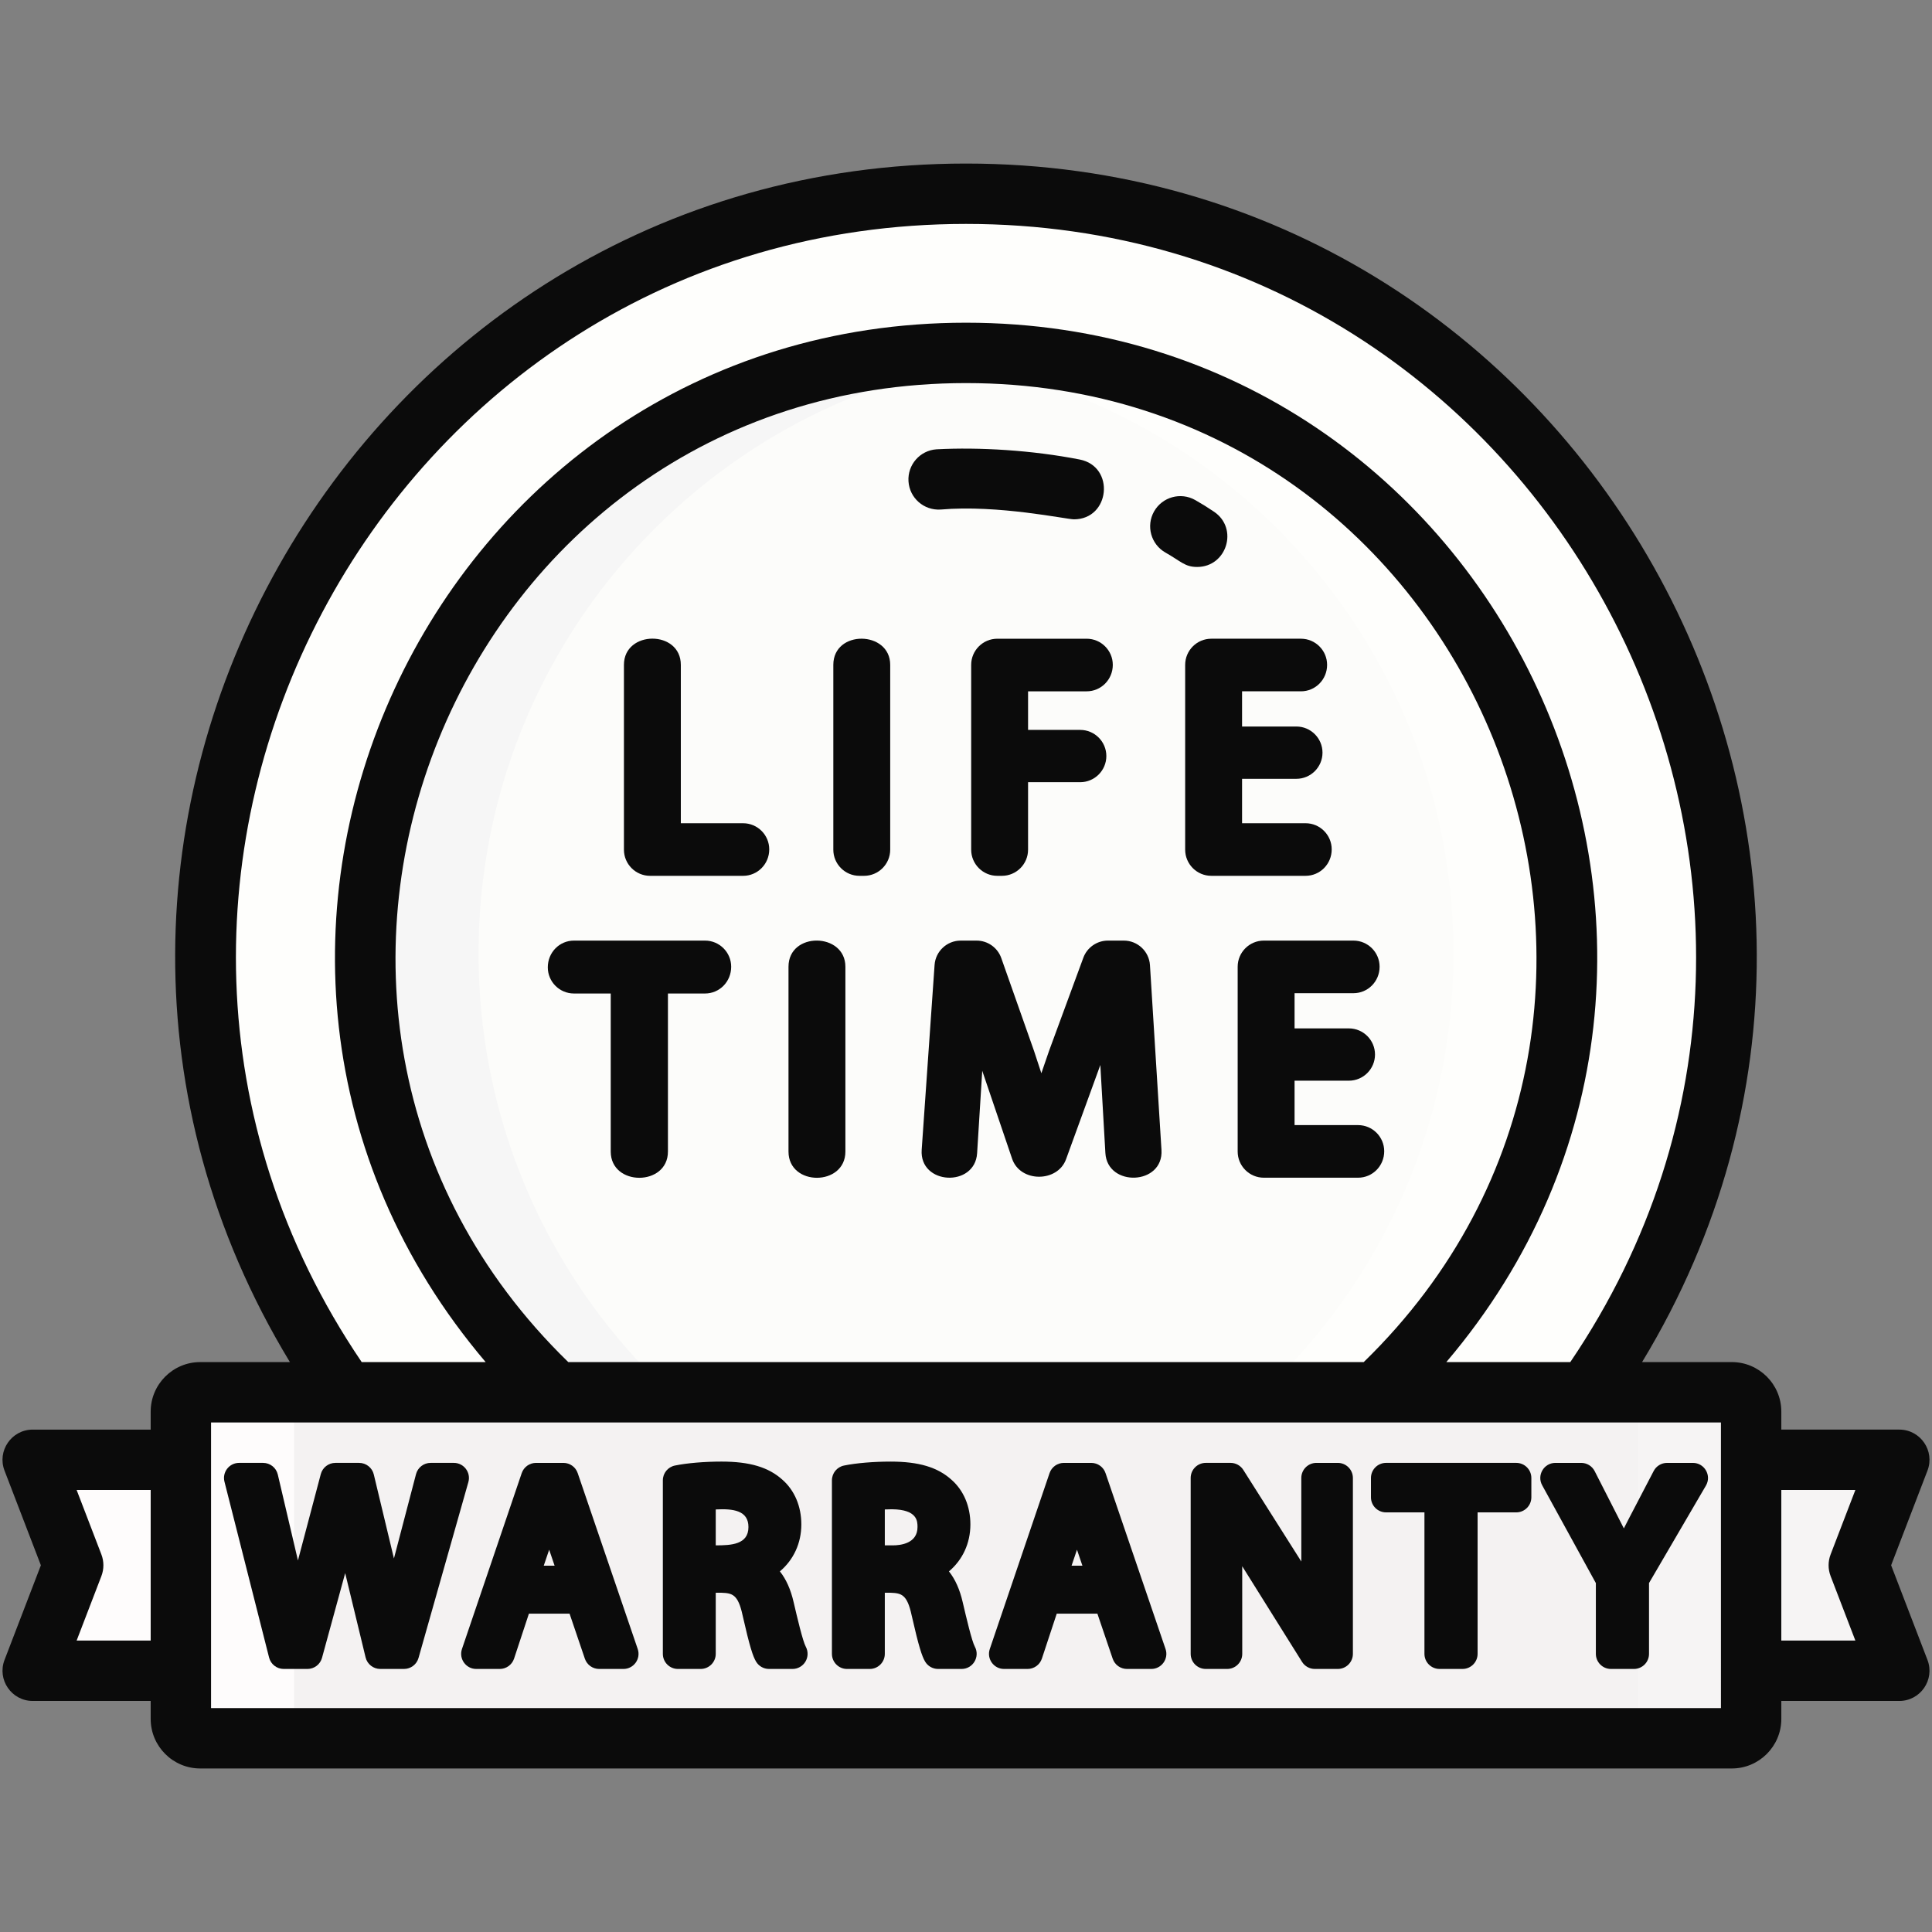 <?xml version="1.0"?>
<svg xmlns="http://www.w3.org/2000/svg" enable-background="new 0 0 256 256" height="512px" viewBox="0 0 256 256" width="512px" class=""><rect x="0" y="0" width="256" height="256" fill="#808080" stroke="none"/><g><circle cx="128" cy="126.343" fill="#f2c300" r="100.672" data-original="#F2C300" class="" data-old_color="#f2c300" style="fill:#FEFEFC"/><circle cx="128" cy="126.343" fill="#f9d335" r="79.587" data-original="#F9D335" class="" data-old_color="#f9d335" style="fill:#FCFCFA"/><path d="m135.5 205.58c-2.47.23-4.97.35-7.5.35-43.95 0-79.59-35.63-79.59-79.59 0-43.95 35.64-79.58 79.59-79.58 2.53 0 5.03.12 7.5.35-40.43 3.78-72.09 37.81-72.09 79.23 0 41.43 31.66 75.46 72.09 79.24z" fill="#f9e27d" data-original="#F9E27D" class="" data-old_color="#f9e27d" style="fill:#F6F6F6"/><path d="m207.59 126.34c0 43.96-35.64 79.59-79.59 79.59-2.53 0-5.03-.12-7.5-.35 40.43-3.78 72.09-37.81 72.09-79.24 0-41.42-31.66-75.45-72.09-79.23 2.47-.23 4.97-.35 7.5-.35 43.95 0 79.59 35.63 79.59 79.58z" fill="#f2c300" data-original="#F2C300" class="" data-old_color="#f2c300" style="fill:#FEFEFC"/><path d="m229.472 230.329h-202.944c-1.415 0-2.562-1.147-2.562-2.562v-40.723c0-1.415 1.147-2.562 2.562-2.562h202.944c1.415 0 2.562 1.147 2.562 2.562v40.723c0 1.415-1.147 2.562-2.562 2.562z" fill="#44c7b6" data-original="#44C7B6" class="" data-old_color="#44c7b6" style="fill:#F4F2F2"/><path d="m4.333 193.429 5.368 13.977-5.368 13.976h19.633v-9.176-9.6-9.177z" fill="#4bdbc3" data-original="#4BDBC3" class="" data-old_color="#4bdbc3" style="fill:#FEFCFC"/><path d="m251.667 221.382-5.368-13.976 5.368-13.977h-19.633v9.177 9.599 9.177z" fill="#3bb2a0" data-original="#3BB2A0" class="" data-old_color="#3bb2a0" style="fill:#F6F4F4"/><path d="m41.53 230.33h-15c-1.42 0-2.56-1.15-2.56-2.56v-40.73c0-1.41 1.14-2.56 2.56-2.56h15c-1.42 0-2.56 1.15-2.56 2.56v40.73c0 1.41 1.14 2.56 2.56 2.56z" fill="#4bdbc3" data-original="#4BDBC3" class="" data-old_color="#4bdbc3" style="fill:#FEFCFC"/><path d="m232.03 187.04v40.73c0 1.41-1.14 2.56-2.56 2.56h-15c1.42 0 2.56-1.15 2.56-2.56v-40.73c0-1.41-1.14-2.56-2.56-2.56h15c1.42 0 2.56 1.15 2.56 2.56z" fill="#3bb2a0" data-original="#3BB2A0" class="" data-old_color="#3bb2a0" style="fill:#F6F4F4"/><g fill="#5f266d"><path d="m250.584 207.406 4.817-12.543c1.006-2.618-.932-5.434-3.734-5.434h-15.633v-2.385c0-3.618-2.943-6.562-6.562-6.562h-11.887c42.049-69.324-8.114-158.811-89.585-158.811-81.424 0-131.664 89.438-89.586 158.813h-11.886c-3.618 0-6.562 2.943-6.562 6.562v2.385h-15.633c-2.805 0-4.739 2.818-3.734 5.434l4.817 12.543-4.817 12.543c-1.005 2.618.932 5.434 3.734 5.434h15.633v2.385c0 3.618 2.943 6.562 6.562 6.562h202.944c3.618 0 6.562-2.943 6.562-6.562v-2.385h15.633c2.805 0 4.739-2.818 3.734-5.434zm-230.618 9.977h-9.812l3.281-8.543c.354-.923.354-1.944 0-2.867l-3.281-8.543h9.812zm108.034-187.712c77.567 0 123.26 87.123 80.072 150.813h-16.426c46.083-54.245 7.359-137.723-63.646-137.723-71.152 0-109.606 83.623-63.647 137.723h-16.425c-43.176-63.673 2.488-150.813 80.072-150.813zm52.701 150.812h-105.402c-48.361-47.05-15.041-129.722 52.701-129.722 67.752 0 101.057 82.677 52.701 129.722zm47.333 45.846h-200.068c0-13.799 0-24.042 0-37.846h200.067c.001 13.8.001 24.042.001 37.846zm14.531-17.489 3.281 8.543h-9.812v-19.953h9.812l-3.281 8.543c-.354.923-.354 1.944 0 2.867z" data-original="#5F266D" class="active-path" style="fill:#0B0B0B" data-old_color="#5F266D"/><path d="m35.656 219.637c.225.887 1.023 1.508 1.938 1.508h3.146c.901 0 1.691-.603 1.929-1.473l3.07-11.225 2.704 11.168c.217.897 1.021 1.529 1.944 1.529h3.146c.895 0 1.68-.594 1.924-1.455l6.604-23.305c.362-1.276-.599-2.545-1.924-2.545h-3.077c-.91 0-1.705.613-1.935 1.493l-2.926 11.173-2.669-11.133c-.216-.899-1.02-1.533-1.945-1.533h-3.145c-.908 0-1.701.611-1.934 1.488l-3.027 11.437-2.669-11.382c-.212-.903-1.019-1.543-1.947-1.543h-3.182c-1.302 0-2.259 1.227-1.938 2.492z" data-original="#5F266D" class="active-path" style="fill:#0B0B0B" data-old_color="#5F266D"/><path d="m63.107 221.145h3.112c.863 0 1.628-.554 1.899-1.373l1.966-5.957h5.385l2.029 5.974c.275.811 1.037 1.356 1.894 1.356h3.216c1.372 0 2.335-1.352 1.893-2.646l-7.953-23.305c-.276-.811-1.037-1.354-1.893-1.354h-3.631c-.856 0-1.618.546-1.894 1.356l-7.918 23.305c-.438 1.294.523 2.644 1.895 2.644zm9.66-15.799.721 2.117h-1.438z" data-original="#5F266D" class="active-path" style="fill:#0B0B0B" data-old_color="#5F266D"/><path d="m89.832 221.145h3.008c1.104 0 2-.896 2-2v-8.097h.76c1.426.054 2.198.21 2.793 2.971.949 4.202 1.37 5.43 1.776 6.13.358.616 1.017.996 1.73.996h3.111c.704 0 1.356-.37 1.717-.975.361-.604.378-1.354.044-1.973-.406-.756-1.132-3.854-1.609-5.895-.384-1.682-.994-3.046-1.823-4.086 1.802-1.521 2.842-3.722 2.842-6.223 0-2.391-.891-4.495-2.492-5.909-1.849-1.672-4.342-2.417-8.083-2.417-2.266 0-4.575.196-6.177.525-.93.19-1.598 1.01-1.598 1.959v22.992c.001 1.106.896 2.002 2.001 2.002zm5.008-21.136c2.336-.123 4.333.144 4.333 2.333 0 2.328-2.302 2.426-4.333 2.426z" data-original="#5F266D" class="active-path" style="fill:#0B0B0B" data-old_color="#5F266D"/><path d="m112.234 221.145h3.008c1.104 0 2-.896 2-2v-8.097h.759c1.427.054 2.199.21 2.793 2.972.951 4.202 1.371 5.429 1.775 6.127.357.618 1.017.998 1.731.998h3.112c1.515 0 2.476-1.622 1.76-2.949-.405-.751-1.13-3.852-1.608-5.894-.385-1.681-.995-3.045-1.823-4.085 1.801-1.521 2.841-3.722 2.841-6.223 0-2.391-.89-4.494-2.491-5.909-1.849-1.672-4.342-2.417-8.084-2.417-2.267 0-4.576.196-6.176.525-.93.191-1.597 1.01-1.597 1.959v22.992c0 1.105.896 2.001 2 2.001zm5.008-21.136c.279-.015.597-.024.952-.024 3.381.037 3.381 1.604 3.381 2.357 0 2.189-2.277 2.426-3.256 2.426h-1.077z" data-original="#5F266D" class="active-path" style="fill:#0B0B0B" data-old_color="#5F266D"/><path d="m133.046 221.145h3.111c.863 0 1.628-.554 1.899-1.373l1.968-5.957h5.385l2.029 5.974c.275.811 1.037 1.356 1.894 1.356h3.216c1.369 0 2.335-1.349 1.893-2.646l-7.952-23.305c-.276-.811-1.038-1.354-1.893-1.354h-3.631c-.856 0-1.618.546-1.894 1.356l-7.918 23.305c-.441 1.294.521 2.644 1.893 2.644zm9.659-15.801.721 2.119h-1.438z" data-original="#5F266D" class="active-path" style="fill:#0B0B0B" data-old_color="#5F266D"/><path d="m159.769 221.145h2.835c1.104 0 2-.896 2-2 0-10.84.001-10.551-.004-11.612.417.675.015.028 7.927 12.673.366.585 1.006.939 1.695.939h3.043c1.104 0 2-.896 2-2v-23.305c0-1.104-.896-2-2-2h-2.836c-1.104 0-2 .896-2 2 0 9.682-.002 10.081.003 11.072-.18-.288-7.507-11.856-7.689-12.143-.367-.579-1.004-.93-1.689-.93h-3.285c-1.104 0-2 .896-2 2v23.305c0 1.105.896 2.001 2 2.001z" data-original="#5F266D" class="active-path" style="fill:#0B0B0B" data-old_color="#5F266D"/><path d="m183.658 200.398h5.088v18.746c0 1.104.896 2 2 2h3.043c1.104 0 2-.896 2-2v-18.746h5.123c1.104 0 2-.896 2-2v-2.559c0-1.104-.896-2-2-2h-17.254c-1.104 0-2 .896-2 2v2.559c0 1.105.895 2 2 2z" data-original="#5F266D" class="active-path" style="fill:#0B0B0B" data-old_color="#5F266D"/><path d="m211.46 209.769v9.376c0 1.104.896 2 2 2h3.043c1.104 0 2-.896 2-2v-9.383l7.542-12.913c.778-1.333-.186-3.009-1.727-3.009h-3.424c-.745 0-1.429.414-1.773 1.075-4.634 8.888-2.948 5.651-3.952 7.603-.434-.869-.583-1.154-3.868-7.587-.342-.67-1.03-1.091-1.781-1.091h-3.423c-1.522 0-2.482 1.635-1.753 2.962z" data-original="#5F266D" class="active-path" style="fill:#0B0B0B" data-old_color="#5F266D"/><path d="m98.465 109.083h-8.251v-20.985c0-4.646-7.539-4.619-7.539 0v24.49c0 1.91 1.554 3.464 3.464 3.464h12.326c1.91 0 3.464-1.554 3.464-3.506 0-1.91-1.554-3.463-3.464-3.463z" data-original="#5F266D" class="active-path" style="fill:#0B0B0B" data-old_color="#5F266D"/><path d="m110.419 88.098v24.49c0 1.91 1.554 3.464 3.464 3.464h.61c1.91 0 3.464-1.554 3.464-3.464v-24.49c.001-4.564-7.538-4.682-7.538 0z" data-original="#5F266D" class="active-path" style="fill:#0B0B0B" data-old_color="#5F266D"/><path d="m132.15 84.634c-1.91 0-3.464 1.554-3.464 3.464v24.49c0 1.91 1.554 3.464 3.464 3.464h.61c1.91 0 3.464-1.554 3.464-3.464v-8.943h6.909c1.91 0 3.464-1.555 3.464-3.465s-1.554-3.464-3.464-3.464h-6.909v-5.112h7.763c1.91 0 3.464-1.554 3.464-3.506 0-1.91-1.554-3.464-3.464-3.464z" data-original="#5F266D" class="active-path" style="fill:#0B0B0B" data-old_color="#5F266D"/><path d="m176.458 112.546c0-1.91-1.554-3.464-3.464-3.464h-8.414v-5.885h7.194c1.91 0 3.464-1.555 3.464-3.466 0-1.91-1.554-3.464-3.464-3.464h-7.194v-4.664h7.804c1.91 0 3.464-1.554 3.464-3.506 0-1.91-1.554-3.464-3.464-3.464h-11.879c-1.91 0-3.464 1.554-3.464 3.464v24.49c0 1.91 1.554 3.464 3.464 3.464h12.489c1.91.001 3.464-1.552 3.464-3.505z" data-original="#5F266D" class="active-path" style="fill:#0B0B0B" data-old_color="#5F266D"/><path d="m93.42 124.634h-17.37c-1.91 0-3.464 1.554-3.464 3.546 0 1.91 1.554 3.464 3.464 3.464h4.875v20.944c0 4.64 7.58 4.628 7.58 0v-20.944h4.916c1.91 0 3.464-1.554 3.464-3.546 0-1.91-1.555-3.464-3.465-3.464z" data-original="#5F266D" class="active-path" style="fill:#0B0B0B" data-old_color="#5F266D"/><path d="m104.48 128.098v24.49c0 4.647 7.539 4.619 7.539 0v-24.49c0-4.564-7.539-4.682-7.539 0z" data-original="#5F266D" class="active-path" style="fill:#0B0B0B" data-old_color="#5F266D"/><path d="m148.917 124.634h-2.118c-1.445 0-2.751.911-3.251 2.269l-4.537 12.327c-.376 1.063-.716 2.052-1.025 2.978-.296-.928-.621-1.915-.979-2.977l-4.333-12.284c-.488-1.383-1.8-2.313-3.267-2.313h-2.114c-1.812 0-3.33 1.416-3.456 3.224l-1.708 24.488c-.328 4.686 7.061 5.027 7.344.457l.647-10.39c.01-.177.021-.354.031-.531l3.958 11.657c1.078 3.176 6.023 3.158 7.146.069l4.49-12.335c.02-.053.039-.105.058-.158.018.34.036.675.053 1.002l.613 10.669c.261 4.545 7.724 4.283 7.433-.414l-1.526-24.489c-.115-1.822-1.634-3.249-3.459-3.249z" data-original="#5F266D" class="active-path" style="fill:#0B0B0B" data-old_color="#5F266D"/><path d="m179.34 131.604c1.91 0 3.464-1.554 3.464-3.506 0-1.91-1.554-3.464-3.464-3.464h-11.878c-1.91 0-3.464 1.554-3.464 3.464v24.49c0 1.91 1.554 3.464 3.464 3.464h12.489c1.91 0 3.464-1.554 3.464-3.506 0-1.91-1.554-3.464-3.464-3.464h-8.414v-5.885h7.194c1.91 0 3.464-1.555 3.464-3.466 0-1.91-1.554-3.464-3.464-3.464h-7.194v-4.664h7.803z" data-original="#5F266D" class="active-path" style="fill:#0B0B0B" data-old_color="#5F266D"/><path d="m160.885 67.82c-.8-.545-1.645-1.07-2.512-1.562-1.922-1.087-4.362-.412-5.452 1.509-1.089 1.922-.413 4.363 1.509 5.452 2.097 1.188 2.574 1.906 4.199 1.906 3.92.001 5.504-5.091 2.256-7.305z" data-original="#5F266D" class="active-path" style="fill:#0B0B0B" data-old_color="#5F266D"/><path d="m142.299 68.814c4.807 0 5.487-7.005.762-7.927-6.313-1.233-13.293-1.65-18.962-1.352-2.203.149-3.866 2.055-3.719 4.258.147 2.202 2.04 3.863 4.256 3.725 7.615-.662 16.663 1.296 17.663 1.296z" data-original="#5F266D" class="active-path" style="fill:#0B0B0B" data-old_color="#5F266D"/></g></g> </svg>
